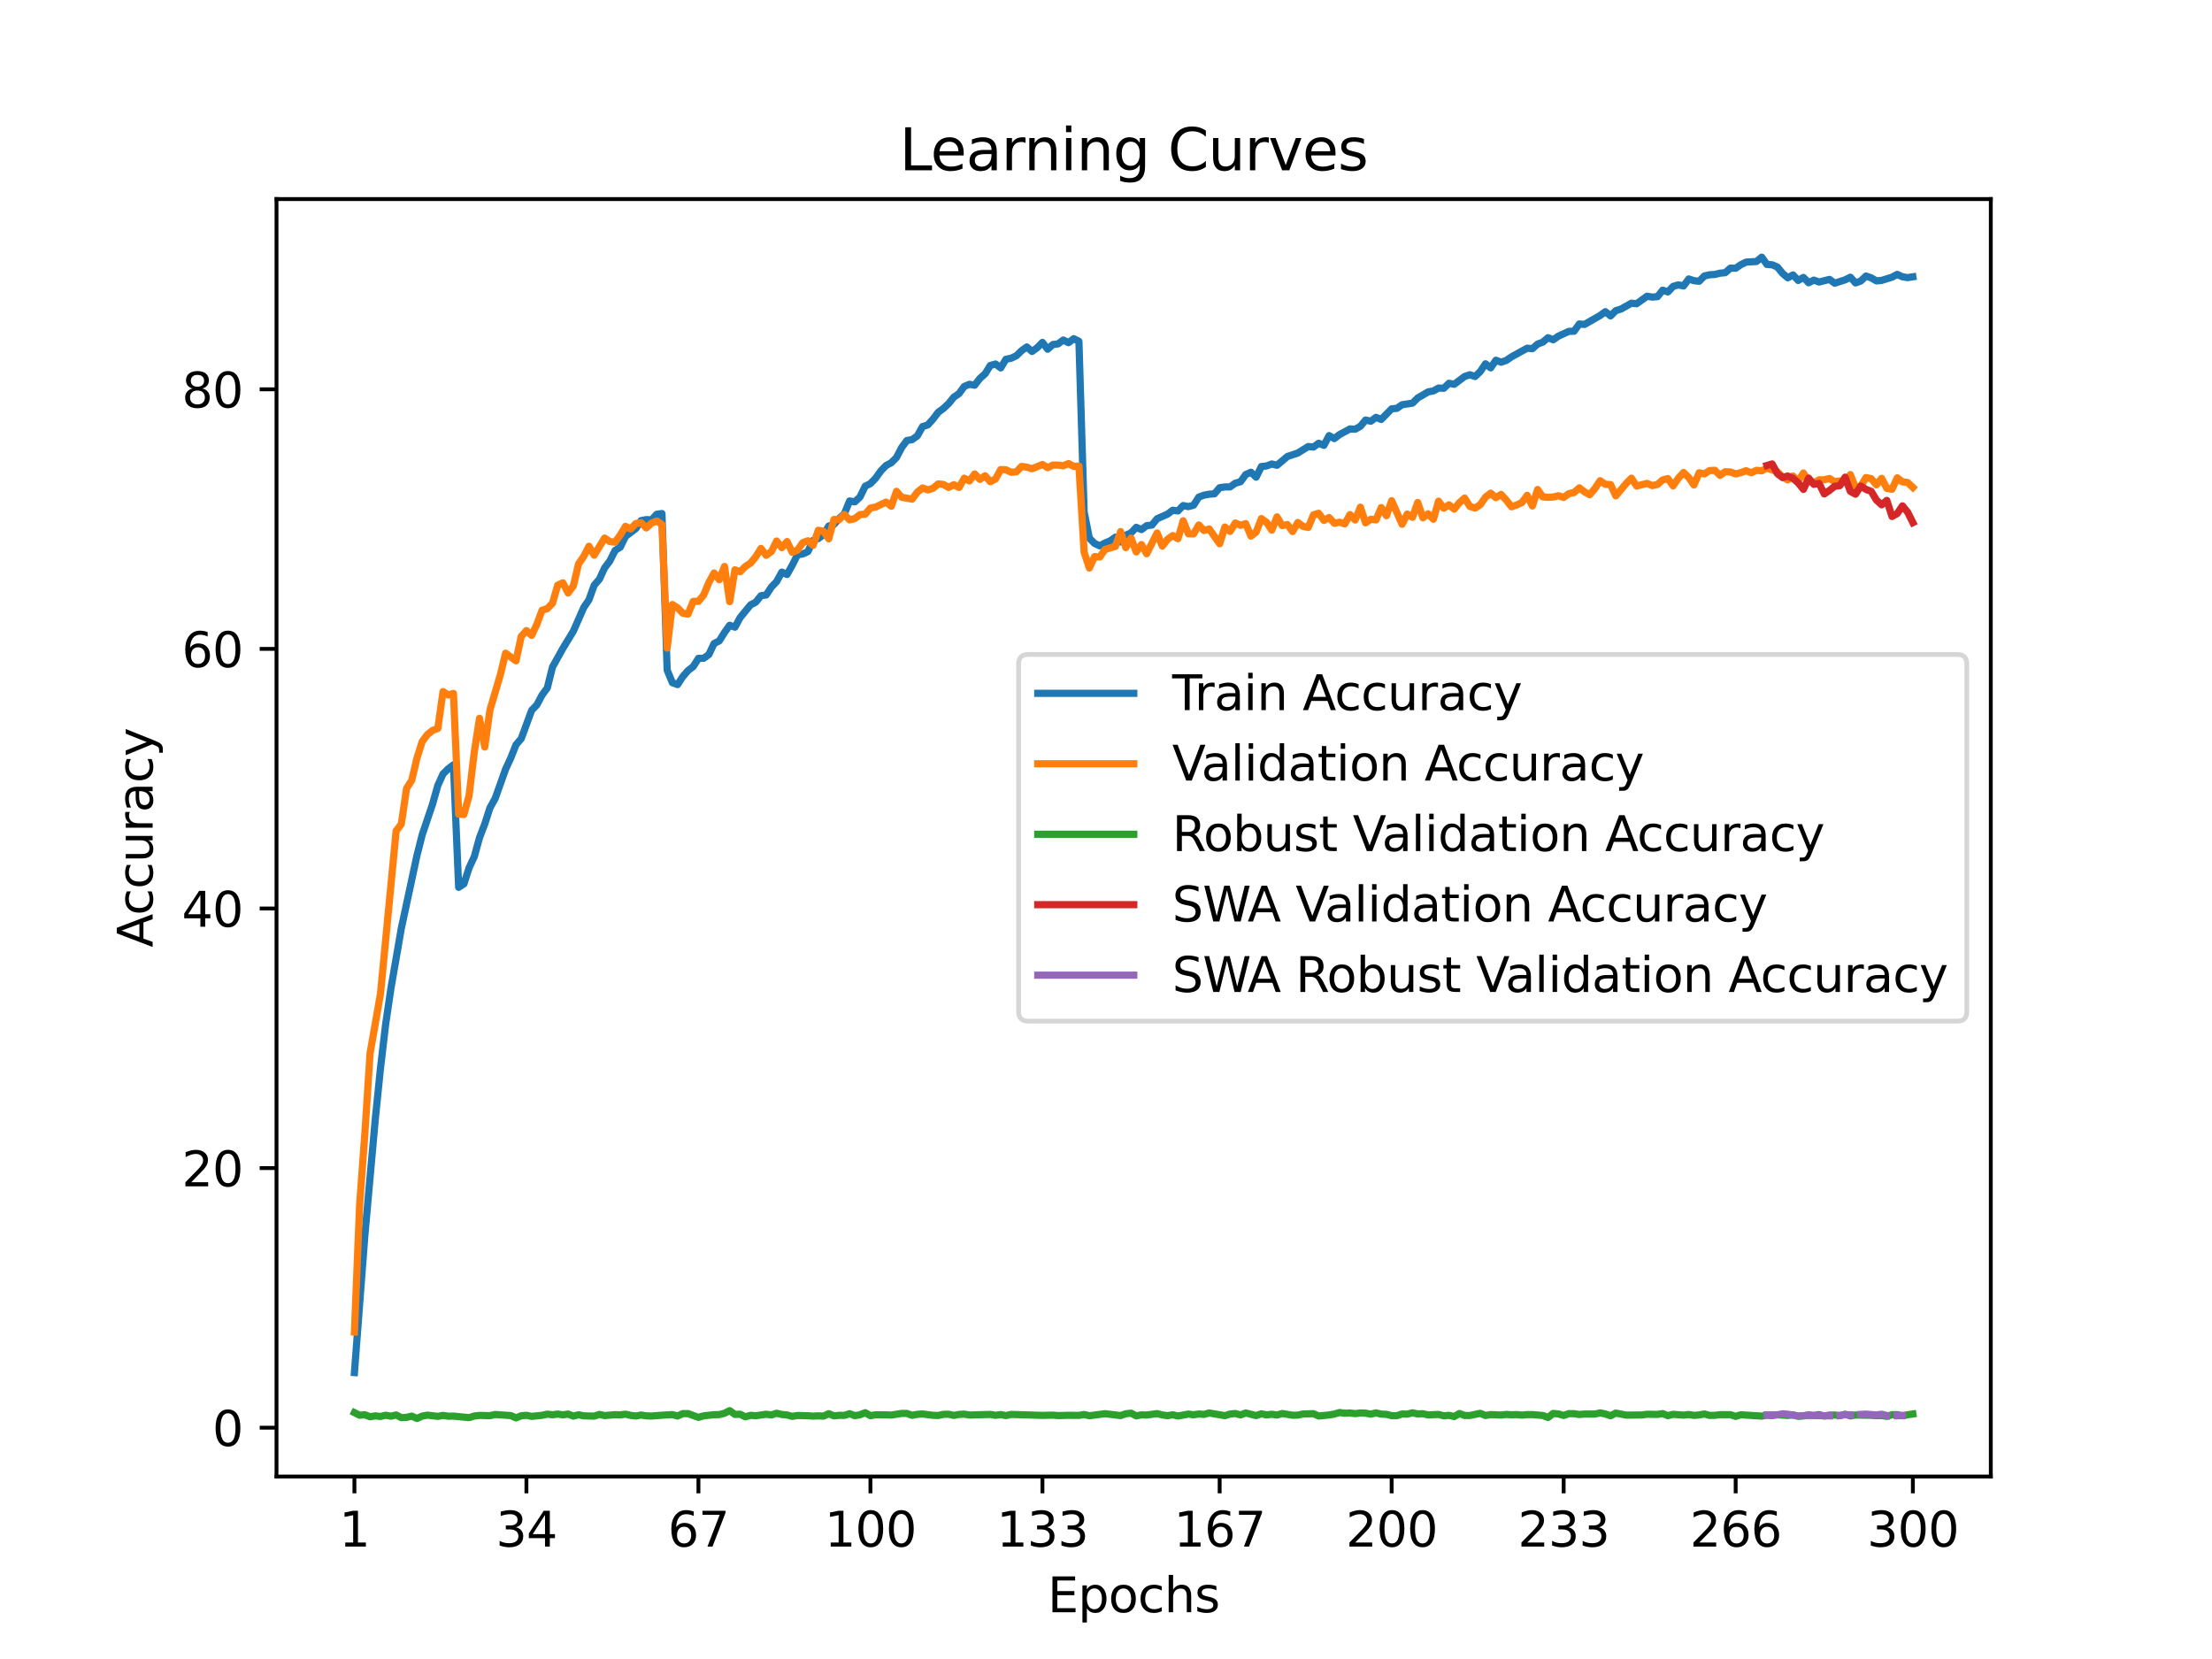 <?xml version="1.0" encoding="utf-8" standalone="no"?>
<!DOCTYPE svg PUBLIC "-//W3C//DTD SVG 1.1//EN"
  "http://www.w3.org/Graphics/SVG/1.1/DTD/svg11.dtd">
<svg xmlns:xlink="http://www.w3.org/1999/xlink" width="460.8pt" height="345.6pt" viewBox="0 0 460.8 345.6" xmlns="http://www.w3.org/2000/svg" version="1.1">
 <defs>
  <style type="text/css">*{stroke-linejoin: round; stroke-linecap: butt}</style>
 </defs>
 <g id="figure_1">
  <g id="patch_1">
   <path d="M 0 345.6 
L 460.8 345.6 
L 460.8 0 
L 0 0 
z
" style="fill: #ffffff"/>
  </g>
  <g id="axes_1">
   <g id="patch_2">
    <path d="M 57.6 307.584 
L 414.72 307.584 
L 414.72 41.472 
L 57.6 41.472 
z
" style="fill: #ffffff"/>
   </g>
   <g id="matplotlib.axis_1">
    <g id="xtick_1">
     <g id="line2d_1">
      <defs>
       <path id="m13253a15c5" d="M 0 0 
L 0 3.5 
" style="stroke: #000000; stroke-width: 0.8"/>
      </defs>
      <g>
       <use xlink:href="#m13253a15c5" x="73.833" y="307.584" style="stroke: #000000; stroke-width: 0.8"/>
      </g>
     </g>
     <g id="text_1">
      <!-- 1 -->
      <g transform="translate(70.651 322.182) scale(0.1 -0.1)">
       <defs>
        <path id="DejaVuSans-31" d="M 794 531 
L 1825 531 
L 1825 4091 
L 703 3866 
L 703 4441 
L 1819 4666 
L 2450 4666 
L 2450 531 
L 3481 531 
L 3481 0 
L 794 0 
L 794 531 
z
" transform="scale(0.016)"/>
       </defs>
       <use xlink:href="#DejaVuSans-31"/>
      </g>
     </g>
    </g>
    <g id="xtick_2">
     <g id="line2d_2">
      <g>
       <use xlink:href="#m13253a15c5" x="109.664" y="307.584" style="stroke: #000000; stroke-width: 0.8"/>
      </g>
     </g>
     <g id="text_2">
      <!-- 34 -->
      <g transform="translate(103.302 322.182) scale(0.1 -0.1)">
       <defs>
        <path id="DejaVuSans-33" d="M 2597 2516 
Q 3050 2419 3304 2112 
Q 3559 1806 3559 1356 
Q 3559 666 3084 287 
Q 2609 -91 1734 -91 
Q 1441 -91 1130 -33 
Q 819 25 488 141 
L 488 750 
Q 750 597 1062 519 
Q 1375 441 1716 441 
Q 2309 441 2620 675 
Q 2931 909 2931 1356 
Q 2931 1769 2642 2001 
Q 2353 2234 1838 2234 
L 1294 2234 
L 1294 2753 
L 1863 2753 
Q 2328 2753 2575 2939 
Q 2822 3125 2822 3475 
Q 2822 3834 2567 4026 
Q 2313 4219 1838 4219 
Q 1578 4219 1281 4162 
Q 984 4106 628 3988 
L 628 4550 
Q 988 4650 1302 4700 
Q 1616 4750 1894 4750 
Q 2613 4750 3031 4423 
Q 3450 4097 3450 3541 
Q 3450 3153 3228 2886 
Q 3006 2619 2597 2516 
z
" transform="scale(0.016)"/>
        <path id="DejaVuSans-34" d="M 2419 4116 
L 825 1625 
L 2419 1625 
L 2419 4116 
z
M 2253 4666 
L 3047 4666 
L 3047 1625 
L 3713 1625 
L 3713 1100 
L 3047 1100 
L 3047 0 
L 2419 0 
L 2419 1100 
L 313 1100 
L 313 1709 
L 2253 4666 
z
" transform="scale(0.016)"/>
       </defs>
       <use xlink:href="#DejaVuSans-33"/>
       <use xlink:href="#DejaVuSans-34" x="63.623"/>
      </g>
     </g>
    </g>
    <g id="xtick_3">
     <g id="line2d_3">
      <g>
       <use xlink:href="#m13253a15c5" x="145.496" y="307.584" style="stroke: #000000; stroke-width: 0.8"/>
      </g>
     </g>
     <g id="text_3">
      <!-- 67 -->
      <g transform="translate(139.133 322.182) scale(0.1 -0.1)">
       <defs>
        <path id="DejaVuSans-36" d="M 2113 2584 
Q 1688 2584 1439 2293 
Q 1191 2003 1191 1497 
Q 1191 994 1439 701 
Q 1688 409 2113 409 
Q 2538 409 2786 701 
Q 3034 994 3034 1497 
Q 3034 2003 2786 2293 
Q 2538 2584 2113 2584 
z
M 3366 4563 
L 3366 3988 
Q 3128 4100 2886 4159 
Q 2644 4219 2406 4219 
Q 1781 4219 1451 3797 
Q 1122 3375 1075 2522 
Q 1259 2794 1537 2939 
Q 1816 3084 2150 3084 
Q 2853 3084 3261 2657 
Q 3669 2231 3669 1497 
Q 3669 778 3244 343 
Q 2819 -91 2113 -91 
Q 1303 -91 875 529 
Q 447 1150 447 2328 
Q 447 3434 972 4092 
Q 1497 4750 2381 4750 
Q 2619 4750 2861 4703 
Q 3103 4656 3366 4563 
z
" transform="scale(0.016)"/>
        <path id="DejaVuSans-37" d="M 525 4666 
L 3525 4666 
L 3525 4397 
L 1831 0 
L 1172 0 
L 2766 4134 
L 525 4134 
L 525 4666 
z
" transform="scale(0.016)"/>
       </defs>
       <use xlink:href="#DejaVuSans-36"/>
       <use xlink:href="#DejaVuSans-37" x="63.623"/>
      </g>
     </g>
    </g>
    <g id="xtick_4">
     <g id="line2d_4">
      <g>
       <use xlink:href="#m13253a15c5" x="181.327" y="307.584" style="stroke: #000000; stroke-width: 0.8"/>
      </g>
     </g>
     <g id="text_4">
      <!-- 100 -->
      <g transform="translate(171.783 322.182) scale(0.1 -0.1)">
       <defs>
        <path id="DejaVuSans-30" d="M 2034 4250 
Q 1547 4250 1301 3770 
Q 1056 3291 1056 2328 
Q 1056 1369 1301 889 
Q 1547 409 2034 409 
Q 2525 409 2770 889 
Q 3016 1369 3016 2328 
Q 3016 3291 2770 3770 
Q 2525 4250 2034 4250 
z
M 2034 4750 
Q 2819 4750 3233 4129 
Q 3647 3509 3647 2328 
Q 3647 1150 3233 529 
Q 2819 -91 2034 -91 
Q 1250 -91 836 529 
Q 422 1150 422 2328 
Q 422 3509 836 4129 
Q 1250 4750 2034 4750 
z
" transform="scale(0.016)"/>
       </defs>
       <use xlink:href="#DejaVuSans-31"/>
       <use xlink:href="#DejaVuSans-30" x="63.623"/>
       <use xlink:href="#DejaVuSans-30" x="127.246"/>
      </g>
     </g>
    </g>
    <g id="xtick_5">
     <g id="line2d_5">
      <g>
       <use xlink:href="#m13253a15c5" x="217.158" y="307.584" style="stroke: #000000; stroke-width: 0.8"/>
      </g>
     </g>
     <g id="text_5">
      <!-- 133 -->
      <g transform="translate(207.615 322.182) scale(0.1 -0.1)">
       <use xlink:href="#DejaVuSans-31"/>
       <use xlink:href="#DejaVuSans-33" x="63.623"/>
       <use xlink:href="#DejaVuSans-33" x="127.246"/>
      </g>
     </g>
    </g>
    <g id="xtick_6">
     <g id="line2d_6">
      <g>
       <use xlink:href="#m13253a15c5" x="254.076" y="307.584" style="stroke: #000000; stroke-width: 0.8"/>
      </g>
     </g>
     <g id="text_6">
      <!-- 167 -->
      <g transform="translate(244.532 322.182) scale(0.1 -0.1)">
       <use xlink:href="#DejaVuSans-31"/>
       <use xlink:href="#DejaVuSans-36" x="63.623"/>
       <use xlink:href="#DejaVuSans-37" x="127.246"/>
      </g>
     </g>
    </g>
    <g id="xtick_7">
     <g id="line2d_7">
      <g>
       <use xlink:href="#m13253a15c5" x="289.907" y="307.584" style="stroke: #000000; stroke-width: 0.8"/>
      </g>
     </g>
     <g id="text_7">
      <!-- 200 -->
      <g transform="translate(280.363 322.182) scale(0.1 -0.1)">
       <defs>
        <path id="DejaVuSans-32" d="M 1228 531 
L 3431 531 
L 3431 0 
L 469 0 
L 469 531 
Q 828 903 1448 1529 
Q 2069 2156 2228 2338 
Q 2531 2678 2651 2914 
Q 2772 3150 2772 3378 
Q 2772 3750 2511 3984 
Q 2250 4219 1831 4219 
Q 1534 4219 1204 4116 
Q 875 4013 500 3803 
L 500 4441 
Q 881 4594 1212 4672 
Q 1544 4750 1819 4750 
Q 2544 4750 2975 4387 
Q 3406 4025 3406 3419 
Q 3406 3131 3298 2873 
Q 3191 2616 2906 2266 
Q 2828 2175 2409 1742 
Q 1991 1309 1228 531 
z
" transform="scale(0.016)"/>
       </defs>
       <use xlink:href="#DejaVuSans-32"/>
       <use xlink:href="#DejaVuSans-30" x="63.623"/>
       <use xlink:href="#DejaVuSans-30" x="127.246"/>
      </g>
     </g>
    </g>
    <g id="xtick_8">
     <g id="line2d_8">
      <g>
       <use xlink:href="#m13253a15c5" x="325.739" y="307.584" style="stroke: #000000; stroke-width: 0.8"/>
      </g>
     </g>
     <g id="text_8">
      <!-- 233 -->
      <g transform="translate(316.195 322.182) scale(0.1 -0.1)">
       <use xlink:href="#DejaVuSans-32"/>
       <use xlink:href="#DejaVuSans-33" x="63.623"/>
       <use xlink:href="#DejaVuSans-33" x="127.246"/>
      </g>
     </g>
    </g>
    <g id="xtick_9">
     <g id="line2d_9">
      <g>
       <use xlink:href="#m13253a15c5" x="361.57" y="307.584" style="stroke: #000000; stroke-width: 0.8"/>
      </g>
     </g>
     <g id="text_9">
      <!-- 266 -->
      <g transform="translate(352.026 322.182) scale(0.1 -0.1)">
       <use xlink:href="#DejaVuSans-32"/>
       <use xlink:href="#DejaVuSans-36" x="63.623"/>
       <use xlink:href="#DejaVuSans-36" x="127.246"/>
      </g>
     </g>
    </g>
    <g id="xtick_10">
     <g id="line2d_10">
      <g>
       <use xlink:href="#m13253a15c5" x="398.487" y="307.584" style="stroke: #000000; stroke-width: 0.8"/>
      </g>
     </g>
     <g id="text_10">
      <!-- 300 -->
      <g transform="translate(388.944 322.182) scale(0.1 -0.1)">
       <use xlink:href="#DejaVuSans-33"/>
       <use xlink:href="#DejaVuSans-30" x="63.623"/>
       <use xlink:href="#DejaVuSans-30" x="127.246"/>
      </g>
     </g>
    </g>
    <g id="text_11">
     <!-- Epochs -->
     <g transform="translate(218.244 335.861) scale(0.1 -0.1)">
      <defs>
       <path id="DejaVuSans-45" d="M 628 4666 
L 3578 4666 
L 3578 4134 
L 1259 4134 
L 1259 2753 
L 3481 2753 
L 3481 2222 
L 1259 2222 
L 1259 531 
L 3634 531 
L 3634 0 
L 628 0 
L 628 4666 
z
" transform="scale(0.016)"/>
       <path id="DejaVuSans-70" d="M 1159 525 
L 1159 -1331 
L 581 -1331 
L 581 3500 
L 1159 3500 
L 1159 2969 
Q 1341 3281 1617 3432 
Q 1894 3584 2278 3584 
Q 2916 3584 3314 3078 
Q 3713 2572 3713 1747 
Q 3713 922 3314 415 
Q 2916 -91 2278 -91 
Q 1894 -91 1617 61 
Q 1341 213 1159 525 
z
M 3116 1747 
Q 3116 2381 2855 2742 
Q 2594 3103 2138 3103 
Q 1681 3103 1420 2742 
Q 1159 2381 1159 1747 
Q 1159 1113 1420 752 
Q 1681 391 2138 391 
Q 2594 391 2855 752 
Q 3116 1113 3116 1747 
z
" transform="scale(0.016)"/>
       <path id="DejaVuSans-6f" d="M 1959 3097 
Q 1497 3097 1228 2736 
Q 959 2375 959 1747 
Q 959 1119 1226 758 
Q 1494 397 1959 397 
Q 2419 397 2687 759 
Q 2956 1122 2956 1747 
Q 2956 2369 2687 2733 
Q 2419 3097 1959 3097 
z
M 1959 3584 
Q 2709 3584 3137 3096 
Q 3566 2609 3566 1747 
Q 3566 888 3137 398 
Q 2709 -91 1959 -91 
Q 1206 -91 779 398 
Q 353 888 353 1747 
Q 353 2609 779 3096 
Q 1206 3584 1959 3584 
z
" transform="scale(0.016)"/>
       <path id="DejaVuSans-63" d="M 3122 3366 
L 3122 2828 
Q 2878 2963 2633 3030 
Q 2388 3097 2138 3097 
Q 1578 3097 1268 2742 
Q 959 2388 959 1747 
Q 959 1106 1268 751 
Q 1578 397 2138 397 
Q 2388 397 2633 464 
Q 2878 531 3122 666 
L 3122 134 
Q 2881 22 2623 -34 
Q 2366 -91 2075 -91 
Q 1284 -91 818 406 
Q 353 903 353 1747 
Q 353 2603 823 3093 
Q 1294 3584 2113 3584 
Q 2378 3584 2631 3529 
Q 2884 3475 3122 3366 
z
" transform="scale(0.016)"/>
       <path id="DejaVuSans-68" d="M 3513 2113 
L 3513 0 
L 2938 0 
L 2938 2094 
Q 2938 2591 2744 2837 
Q 2550 3084 2163 3084 
Q 1697 3084 1428 2787 
Q 1159 2491 1159 1978 
L 1159 0 
L 581 0 
L 581 4863 
L 1159 4863 
L 1159 2956 
Q 1366 3272 1645 3428 
Q 1925 3584 2291 3584 
Q 2894 3584 3203 3211 
Q 3513 2838 3513 2113 
z
" transform="scale(0.016)"/>
       <path id="DejaVuSans-73" d="M 2834 3397 
L 2834 2853 
Q 2591 2978 2328 3040 
Q 2066 3103 1784 3103 
Q 1356 3103 1142 2972 
Q 928 2841 928 2578 
Q 928 2378 1081 2264 
Q 1234 2150 1697 2047 
L 1894 2003 
Q 2506 1872 2764 1633 
Q 3022 1394 3022 966 
Q 3022 478 2636 193 
Q 2250 -91 1575 -91 
Q 1294 -91 989 -36 
Q 684 19 347 128 
L 347 722 
Q 666 556 975 473 
Q 1284 391 1588 391 
Q 1994 391 2212 530 
Q 2431 669 2431 922 
Q 2431 1156 2273 1281 
Q 2116 1406 1581 1522 
L 1381 1569 
Q 847 1681 609 1914 
Q 372 2147 372 2553 
Q 372 3047 722 3315 
Q 1072 3584 1716 3584 
Q 2034 3584 2315 3537 
Q 2597 3491 2834 3397 
z
" transform="scale(0.016)"/>
      </defs>
      <use xlink:href="#DejaVuSans-45"/>
      <use xlink:href="#DejaVuSans-70" x="63.184"/>
      <use xlink:href="#DejaVuSans-6f" x="126.66"/>
      <use xlink:href="#DejaVuSans-63" x="187.842"/>
      <use xlink:href="#DejaVuSans-68" x="242.822"/>
      <use xlink:href="#DejaVuSans-73" x="306.201"/>
     </g>
    </g>
   </g>
   <g id="matplotlib.axis_2">
    <g id="ytick_1">
     <g id="line2d_11">
      <defs>
       <path id="m2aa339d64a" d="M 0 0 
L -3.5 0 
" style="stroke: #000000; stroke-width: 0.8"/>
      </defs>
      <g>
       <use xlink:href="#m2aa339d64a" x="57.6" y="297.409" style="stroke: #000000; stroke-width: 0.8"/>
      </g>
     </g>
     <g id="text_12">
      <!-- 0 -->
      <g transform="translate(44.237 301.208) scale(0.1 -0.1)">
       <use xlink:href="#DejaVuSans-30"/>
      </g>
     </g>
    </g>
    <g id="ytick_2">
     <g id="line2d_12">
      <g>
       <use xlink:href="#m2aa339d64a" x="57.6" y="243.332" style="stroke: #000000; stroke-width: 0.8"/>
      </g>
     </g>
     <g id="text_13">
      <!-- 20 -->
      <g transform="translate(37.875 247.131) scale(0.1 -0.1)">
       <use xlink:href="#DejaVuSans-32"/>
       <use xlink:href="#DejaVuSans-30" x="63.623"/>
      </g>
     </g>
    </g>
    <g id="ytick_3">
     <g id="line2d_13">
      <g>
       <use xlink:href="#m2aa339d64a" x="57.6" y="189.254" style="stroke: #000000; stroke-width: 0.8"/>
      </g>
     </g>
     <g id="text_14">
      <!-- 40 -->
      <g transform="translate(37.875 193.054) scale(0.1 -0.1)">
       <use xlink:href="#DejaVuSans-34"/>
       <use xlink:href="#DejaVuSans-30" x="63.623"/>
      </g>
     </g>
    </g>
    <g id="ytick_4">
     <g id="line2d_14">
      <g>
       <use xlink:href="#m2aa339d64a" x="57.6" y="135.177" style="stroke: #000000; stroke-width: 0.8"/>
      </g>
     </g>
     <g id="text_15">
      <!-- 60 -->
      <g transform="translate(37.875 138.976) scale(0.1 -0.1)">
       <use xlink:href="#DejaVuSans-36"/>
       <use xlink:href="#DejaVuSans-30" x="63.623"/>
      </g>
     </g>
    </g>
    <g id="ytick_5">
     <g id="line2d_15">
      <g>
       <use xlink:href="#m2aa339d64a" x="57.6" y="81.1" style="stroke: #000000; stroke-width: 0.8"/>
      </g>
     </g>
     <g id="text_16">
      <!-- 80 -->
      <g transform="translate(37.875 84.899) scale(0.1 -0.1)">
       <defs>
        <path id="DejaVuSans-38" d="M 2034 2216 
Q 1584 2216 1326 1975 
Q 1069 1734 1069 1313 
Q 1069 891 1326 650 
Q 1584 409 2034 409 
Q 2484 409 2743 651 
Q 3003 894 3003 1313 
Q 3003 1734 2745 1975 
Q 2488 2216 2034 2216 
z
M 1403 2484 
Q 997 2584 770 2862 
Q 544 3141 544 3541 
Q 544 4100 942 4425 
Q 1341 4750 2034 4750 
Q 2731 4750 3128 4425 
Q 3525 4100 3525 3541 
Q 3525 3141 3298 2862 
Q 3072 2584 2669 2484 
Q 3125 2378 3379 2068 
Q 3634 1759 3634 1313 
Q 3634 634 3220 271 
Q 2806 -91 2034 -91 
Q 1263 -91 848 271 
Q 434 634 434 1313 
Q 434 1759 690 2068 
Q 947 2378 1403 2484 
z
M 1172 3481 
Q 1172 3119 1398 2916 
Q 1625 2713 2034 2713 
Q 2441 2713 2670 2916 
Q 2900 3119 2900 3481 
Q 2900 3844 2670 4047 
Q 2441 4250 2034 4250 
Q 1625 4250 1398 4047 
Q 1172 3844 1172 3481 
z
" transform="scale(0.016)"/>
       </defs>
       <use xlink:href="#DejaVuSans-38"/>
       <use xlink:href="#DejaVuSans-30" x="63.623"/>
      </g>
     </g>
    </g>
    <g id="text_17">
     <!-- Accuracy -->
     <g transform="translate(31.795 197.356) rotate(-90) scale(0.1 -0.1)">
      <defs>
       <path id="DejaVuSans-41" d="M 2188 4044 
L 1331 1722 
L 3047 1722 
L 2188 4044 
z
M 1831 4666 
L 2547 4666 
L 4325 0 
L 3669 0 
L 3244 1197 
L 1141 1197 
L 716 0 
L 50 0 
L 1831 4666 
z
" transform="scale(0.016)"/>
       <path id="DejaVuSans-75" d="M 544 1381 
L 544 3500 
L 1119 3500 
L 1119 1403 
Q 1119 906 1312 657 
Q 1506 409 1894 409 
Q 2359 409 2629 706 
Q 2900 1003 2900 1516 
L 2900 3500 
L 3475 3500 
L 3475 0 
L 2900 0 
L 2900 538 
Q 2691 219 2414 64 
Q 2138 -91 1772 -91 
Q 1169 -91 856 284 
Q 544 659 544 1381 
z
M 1991 3584 
L 1991 3584 
z
" transform="scale(0.016)"/>
       <path id="DejaVuSans-72" d="M 2631 2963 
Q 2534 3019 2420 3045 
Q 2306 3072 2169 3072 
Q 1681 3072 1420 2755 
Q 1159 2438 1159 1844 
L 1159 0 
L 581 0 
L 581 3500 
L 1159 3500 
L 1159 2956 
Q 1341 3275 1631 3429 
Q 1922 3584 2338 3584 
Q 2397 3584 2469 3576 
Q 2541 3569 2628 3553 
L 2631 2963 
z
" transform="scale(0.016)"/>
       <path id="DejaVuSans-61" d="M 2194 1759 
Q 1497 1759 1228 1600 
Q 959 1441 959 1056 
Q 959 750 1161 570 
Q 1363 391 1709 391 
Q 2188 391 2477 730 
Q 2766 1069 2766 1631 
L 2766 1759 
L 2194 1759 
z
M 3341 1997 
L 3341 0 
L 2766 0 
L 2766 531 
Q 2569 213 2275 61 
Q 1981 -91 1556 -91 
Q 1019 -91 701 211 
Q 384 513 384 1019 
Q 384 1609 779 1909 
Q 1175 2209 1959 2209 
L 2766 2209 
L 2766 2266 
Q 2766 2663 2505 2880 
Q 2244 3097 1772 3097 
Q 1472 3097 1187 3025 
Q 903 2953 641 2809 
L 641 3341 
Q 956 3463 1253 3523 
Q 1550 3584 1831 3584 
Q 2591 3584 2966 3190 
Q 3341 2797 3341 1997 
z
" transform="scale(0.016)"/>
       <path id="DejaVuSans-79" d="M 2059 -325 
Q 1816 -950 1584 -1140 
Q 1353 -1331 966 -1331 
L 506 -1331 
L 506 -850 
L 844 -850 
Q 1081 -850 1212 -737 
Q 1344 -625 1503 -206 
L 1606 56 
L 191 3500 
L 800 3500 
L 1894 763 
L 2988 3500 
L 3597 3500 
L 2059 -325 
z
" transform="scale(0.016)"/>
      </defs>
      <use xlink:href="#DejaVuSans-41"/>
      <use xlink:href="#DejaVuSans-63" x="66.658"/>
      <use xlink:href="#DejaVuSans-63" x="121.639"/>
      <use xlink:href="#DejaVuSans-75" x="176.619"/>
      <use xlink:href="#DejaVuSans-72" x="239.998"/>
      <use xlink:href="#DejaVuSans-61" x="281.111"/>
      <use xlink:href="#DejaVuSans-63" x="342.391"/>
      <use xlink:href="#DejaVuSans-79" x="397.371"/>
     </g>
    </g>
   </g>
   <g id="line2d_16">
    <path d="M 73.833 285.938 
L 76.004 257.385 
L 78.176 233.158 
L 79.262 222.532 
L 80.348 213.285 
L 81.433 205.924 
L 83.605 193.371 
L 86.862 178.196 
L 87.948 173.917 
L 90.12 167.475 
L 91.206 163.622 
L 92.291 161.229 
L 93.377 160.154 
L 94.463 159.323 
L 95.549 184.847 
L 96.635 184.131 
L 97.72 180.785 
L 98.806 178.446 
L 99.892 174.505 
L 100.978 171.666 
L 102.064 168.299 
L 103.149 166.346 
L 105.321 160.242 
L 106.407 157.89 
L 107.493 155.145 
L 108.578 153.881 
L 110.75 147.973 
L 111.836 146.844 
L 112.922 144.789 
L 114.007 143.323 
L 115.093 138.969 
L 117.265 135.056 
L 119.436 131.493 
L 121.608 126.552 
L 122.694 124.936 
L 123.78 121.915 
L 124.865 120.664 
L 125.951 118.298 
L 127.037 116.872 
L 128.123 114.682 
L 129.209 113.986 
L 130.294 111.755 
L 132.466 110.092 
L 133.552 108.45 
L 134.638 108.247 
L 135.723 108.294 
L 136.809 107.138 
L 137.895 106.983 
L 138.981 139.598 
L 140.067 142.221 
L 141.152 142.613 
L 142.238 140.95 
L 143.324 139.699 
L 144.41 138.861 
L 145.496 137.144 
L 146.581 137.137 
L 147.667 136.353 
L 148.753 134.062 
L 149.839 133.508 
L 150.925 131.757 
L 152.01 130.256 
L 153.096 130.655 
L 154.182 128.661 
L 156.354 126.004 
L 157.439 125.443 
L 158.525 124.098 
L 159.611 123.943 
L 160.697 122.287 
L 161.783 121.158 
L 162.868 119.177 
L 163.954 119.677 
L 165.04 117.744 
L 166.126 115.574 
L 167.212 115.412 
L 168.297 114.912 
L 169.383 112.566 
L 170.469 112.188 
L 171.555 111.383 
L 172.641 109.585 
L 173.726 109.261 
L 174.812 108.003 
L 175.898 107.03 
L 176.984 104.36 
L 178.07 104.549 
L 179.155 103.529 
L 180.241 101.284 
L 181.327 100.744 
L 182.413 99.615 
L 183.499 98.094 
L 184.584 96.972 
L 185.67 96.404 
L 186.756 95.302 
L 187.842 93.22 
L 188.928 91.76 
L 190.013 91.577 
L 191.099 90.8 
L 192.185 88.86 
L 193.271 88.522 
L 194.357 87.319 
L 195.442 85.886 
L 196.528 85.095 
L 197.614 84.074 
L 198.7 82.736 
L 199.786 81.986 
L 200.871 80.505 
L 201.957 80.052 
L 203.043 80.242 
L 204.129 78.836 
L 205.215 77.869 
L 206.3 76.138 
L 207.386 75.828 
L 208.472 76.639 
L 209.558 74.841 
L 210.644 74.624 
L 211.729 74.111 
L 212.815 73.056 
L 213.901 72.279 
L 214.987 73.218 
L 216.073 72.434 
L 217.158 71.332 
L 218.244 72.752 
L 219.33 71.772 
L 220.416 71.637 
L 221.502 70.832 
L 222.587 71.386 
L 223.673 70.555 
L 224.759 71.103 
L 225.845 106.638 
L 226.931 112.113 
L 228.016 113.208 
L 229.102 113.709 
L 230.188 113.12 
L 231.274 112.668 
L 232.36 111.897 
L 233.445 112.897 
L 234.531 111.485 
L 235.617 111.005 
L 236.703 109.856 
L 237.789 110.322 
L 238.875 109.504 
L 239.96 109.382 
L 241.046 108.064 
L 243.218 107.104 
L 244.304 106.293 
L 245.389 106.435 
L 246.475 105.313 
L 247.561 105.536 
L 248.647 105.245 
L 249.733 103.549 
L 250.818 103.15 
L 251.904 102.947 
L 252.99 102.873 
L 254.076 101.595 
L 255.162 101.44 
L 256.247 101.433 
L 257.333 100.662 
L 258.419 100.352 
L 259.505 98.858 
L 260.591 98.378 
L 261.676 99.405 
L 262.762 97.188 
L 263.848 97.066 
L 264.934 96.654 
L 266.02 96.931 
L 268.191 95.099 
L 270.363 94.369 
L 272.534 93.024 
L 273.62 93.132 
L 274.706 92.335 
L 275.792 92.774 
L 276.878 90.746 
L 277.963 91.368 
L 279.049 90.53 
L 281.221 89.354 
L 282.307 89.414 
L 283.392 88.806 
L 284.478 87.501 
L 285.564 87.752 
L 286.65 86.947 
L 287.736 87.373 
L 289.907 85.163 
L 290.993 85.068 
L 292.079 84.318 
L 294.25 83.98 
L 295.336 82.912 
L 297.508 81.641 
L 298.594 81.431 
L 299.679 80.836 
L 300.765 80.89 
L 301.851 79.843 
L 302.937 80.052 
L 305.108 78.43 
L 306.194 78.065 
L 307.28 78.437 
L 308.366 77.403 
L 309.452 75.787 
L 310.537 76.632 
L 311.623 75.043 
L 312.709 75.456 
L 313.795 75.077 
L 314.881 74.334 
L 318.138 72.536 
L 319.224 72.637 
L 320.31 71.677 
L 321.395 71.272 
L 322.481 70.352 
L 323.567 70.778 
L 324.653 70.021 
L 326.824 69.027 
L 327.91 69 
L 328.996 67.486 
L 330.082 67.588 
L 333.339 65.722 
L 334.425 64.931 
L 335.511 65.81 
L 336.597 64.715 
L 337.682 64.383 
L 339.854 63.16 
L 340.94 63.275 
L 343.111 61.707 
L 344.197 61.889 
L 345.283 61.801 
L 346.369 60.449 
L 347.455 60.814 
L 348.54 59.658 
L 349.626 59.347 
L 350.712 59.571 
L 351.798 58.11 
L 352.884 58.476 
L 353.969 58.59 
L 355.055 57.489 
L 356.141 57.238 
L 357.227 57.178 
L 358.313 56.907 
L 359.398 56.806 
L 360.484 55.86 
L 361.57 55.88 
L 362.656 55.136 
L 363.742 54.602 
L 365.913 54.474 
L 366.999 53.568 
L 368.085 55.089 
L 369.171 55.157 
L 370.256 55.623 
L 371.342 56.948 
L 372.428 57.874 
L 373.514 57.272 
L 374.6 58.428 
L 375.685 57.793 
L 376.771 58.901 
L 377.857 58.354 
L 378.943 58.753 
L 381.114 58.205 
L 382.2 58.996 
L 384.372 58.3 
L 385.458 57.745 
L 386.543 58.942 
L 387.629 58.543 
L 388.715 57.502 
L 389.801 57.881 
L 390.887 58.516 
L 391.972 58.415 
L 394.144 57.739 
L 395.23 57.164 
L 396.316 57.658 
L 397.401 57.833 
L 398.487 57.664 
L 398.487 57.664 
" clip-path="url(#p80b11952ce)" style="fill: none; stroke: #1f77b4; stroke-width: 1.5; stroke-linecap: square"/>
   </g>
   <g id="line2d_17">
    <path d="M 73.833 277.481 
L 74.919 250.956 
L 76.004 236.166 
L 77.09 219.429 
L 79.262 207.019 
L 82.519 173.112 
L 83.605 171.652 
L 84.691 164.244 
L 85.777 162.54 
L 86.862 157.917 
L 87.948 154.483 
L 89.034 153.023 
L 90.12 152.157 
L 91.206 151.752 
L 92.291 144.073 
L 93.377 144.776 
L 94.463 144.451 
L 95.549 169.624 
L 96.635 169.678 
L 97.72 165.731 
L 98.806 156.592 
L 99.892 149.643 
L 100.978 155.618 
L 102.064 147.912 
L 104.235 140.558 
L 105.321 136.069 
L 107.493 137.665 
L 108.578 132.581 
L 109.664 131.365 
L 110.75 132.365 
L 111.836 130.067 
L 112.922 127.12 
L 114.007 126.795 
L 115.093 125.66 
L 116.179 121.901 
L 117.265 121.415 
L 118.351 123.524 
L 119.436 122.063 
L 120.522 117.467 
L 121.608 115.899 
L 122.694 113.79 
L 123.78 115.655 
L 125.951 112.086 
L 127.037 112.816 
L 128.123 112.951 
L 129.209 111.464 
L 130.294 109.653 
L 131.38 110.194 
L 132.466 109.058 
L 133.552 108.896 
L 134.638 109.977 
L 135.723 108.977 
L 136.809 108.544 
L 137.895 109.247 
L 138.981 135.015 
L 140.067 125.93 
L 141.152 126.633 
L 142.238 127.742 
L 143.324 127.931 
L 144.41 125.281 
L 145.496 125.281 
L 146.581 123.956 
L 147.667 121.36 
L 148.753 119.36 
L 149.839 120.766 
L 150.925 118.008 
L 152.01 125.335 
L 153.096 118.711 
L 154.182 119.116 
L 155.268 118.008 
L 156.354 117.305 
L 157.439 115.98 
L 158.525 114.249 
L 159.611 115.682 
L 160.697 114.898 
L 161.783 112.708 
L 162.868 114.087 
L 163.954 112.816 
L 165.04 115.06 
L 166.126 114.601 
L 167.212 113.06 
L 168.297 112.654 
L 169.383 113.6 
L 170.469 110.464 
L 171.555 110.68 
L 172.641 112.248 
L 173.726 108.22 
L 174.812 108.247 
L 175.898 107.165 
L 176.984 108.301 
L 178.07 108.03 
L 179.155 107.192 
L 180.241 107.111 
L 181.327 105.84 
L 182.413 105.624 
L 184.584 104.597 
L 185.67 105.462 
L 186.756 102.352 
L 187.842 103.596 
L 190.013 103.975 
L 191.099 102.515 
L 192.185 101.649 
L 193.271 102.055 
L 194.357 101.73 
L 195.442 100.811 
L 196.528 100.919 
L 197.614 101.541 
L 198.7 100.973 
L 199.786 101.541 
L 200.871 99.621 
L 201.957 100.189 
L 203.043 98.729 
L 204.129 99.865 
L 205.215 99.108 
L 206.3 100.352 
L 207.386 99.784 
L 208.472 97.81 
L 209.558 97.864 
L 210.644 98.378 
L 211.729 98.297 
L 212.815 97.161 
L 213.901 97.323 
L 214.987 97.648 
L 217.158 96.755 
L 218.244 97.431 
L 219.33 96.891 
L 220.416 96.891 
L 221.502 97.026 
L 222.587 96.566 
L 223.673 97.161 
L 224.759 97.08 
L 225.845 115.06 
L 226.931 118.332 
L 228.016 115.953 
L 229.102 116.034 
L 230.188 114.466 
L 232.36 113.817 
L 233.445 110.734 
L 234.531 114.087 
L 235.617 112.086 
L 236.703 114.979 
L 237.789 113.438 
L 238.875 115.358 
L 241.046 111.032 
L 242.132 113.763 
L 243.218 112.357 
L 244.304 111.573 
L 245.389 112.221 
L 246.475 108.49 
L 247.561 111.194 
L 248.647 111.221 
L 249.733 109.355 
L 250.818 110.518 
L 251.904 110.194 
L 254.076 113.276 
L 255.162 109.788 
L 256.247 110.707 
L 257.333 108.95 
L 258.419 109.436 
L 259.505 109.085 
L 260.591 111.681 
L 261.676 110.842 
L 262.762 108.03 
L 263.848 108.815 
L 264.934 110.437 
L 266.02 107.679 
L 267.105 109.491 
L 268.191 109.274 
L 269.277 110.734 
L 270.363 108.842 
L 271.449 109.653 
L 272.534 109.869 
L 273.62 107.246 
L 274.706 106.922 
L 275.792 108.409 
L 276.878 107.814 
L 277.963 109.004 
L 279.049 108.788 
L 280.135 109.139 
L 281.221 107.192 
L 282.307 108.328 
L 283.392 105.651 
L 284.478 108.923 
L 285.564 108.166 
L 286.65 108.301 
L 287.736 105.732 
L 288.821 107.436 
L 289.907 104.299 
L 292.079 109.22 
L 293.165 107.084 
L 294.25 107.76 
L 295.336 104.678 
L 296.422 107.868 
L 297.508 107.03 
L 298.594 108.166 
L 299.679 104.407 
L 300.765 105.867 
L 301.851 105.164 
L 302.937 106.057 
L 304.023 104.705 
L 305.108 103.758 
L 306.194 105.489 
L 307.28 105.84 
L 308.366 105.137 
L 309.452 103.569 
L 310.537 102.731 
L 311.623 103.677 
L 312.709 103.001 
L 313.795 104.191 
L 314.881 105.57 
L 315.966 105.191 
L 317.052 104.678 
L 318.138 103.191 
L 319.224 105.408 
L 320.31 101.974 
L 321.395 103.515 
L 322.481 103.596 
L 323.567 103.542 
L 324.653 103.272 
L 325.739 103.623 
L 326.824 102.839 
L 327.91 102.596 
L 328.996 101.622 
L 330.082 102.461 
L 331.168 103.055 
L 332.253 101.758 
L 333.339 100.135 
L 334.425 100.892 
L 335.511 100.946 
L 336.597 103.299 
L 338.768 100.703 
L 339.854 99.621 
L 340.94 101.244 
L 343.111 100.703 
L 344.197 101.163 
L 345.283 100.919 
L 346.369 99.973 
L 347.455 99.703 
L 348.54 101.217 
L 349.626 99.621 
L 350.712 98.432 
L 351.798 99.486 
L 352.884 101.027 
L 353.969 98.486 
L 355.055 98.729 
L 356.141 98.026 
L 357.227 97.972 
L 358.313 99.027 
L 359.398 98.27 
L 360.484 98.324 
L 361.57 98.729 
L 362.656 98.459 
L 363.742 98.053 
L 364.827 98.486 
L 365.913 97.972 
L 366.999 98.08 
L 368.085 97.512 
L 370.256 98.27 
L 371.342 99.351 
L 372.428 99.973 
L 373.514 99.162 
L 374.6 100.243 
L 375.685 98.54 
L 376.771 100.216 
L 377.857 100.649 
L 378.943 99.946 
L 380.029 99.946 
L 381.114 99.676 
L 382.2 100.352 
L 383.286 100.189 
L 384.372 100.514 
L 385.458 98.864 
L 386.543 101.568 
L 387.629 101.271 
L 388.715 99.486 
L 389.801 99.703 
L 390.887 101 
L 391.972 99.648 
L 393.058 101.73 
L 394.144 101.92 
L 395.23 99.54 
L 396.316 100.379 
L 397.401 100.514 
L 398.487 101.541 
L 398.487 101.541 
" clip-path="url(#p80b11952ce)" style="fill: none; stroke: #ff7f0e; stroke-width: 1.5; stroke-linecap: square"/>
   </g>
   <g id="line2d_18">
    <path d="M 73.833 294.276 
L 74.919 294.817 
L 76.004 294.723 
L 77.09 295.134 
L 78.176 294.947 
L 79.262 295.078 
L 80.348 294.817 
L 81.433 295.022 
L 82.519 294.761 
L 83.605 295.32 
L 84.691 295.264 
L 85.777 295.003 
L 86.862 295.488 
L 87.948 295.003 
L 89.034 294.798 
L 91.206 295.059 
L 92.291 294.854 
L 93.377 295.022 
L 94.463 295.003 
L 97.72 295.32 
L 98.806 294.985 
L 99.892 294.854 
L 102.064 294.91 
L 103.149 294.668 
L 106.407 294.891 
L 107.493 295.376 
L 108.578 294.929 
L 109.664 294.835 
L 110.75 295.059 
L 112.922 294.835 
L 114.007 294.593 
L 115.093 294.723 
L 116.179 294.574 
L 117.265 294.742 
L 118.351 294.574 
L 119.436 295.003 
L 120.522 294.723 
L 121.608 294.947 
L 123.78 295.003 
L 124.865 294.649 
L 125.951 294.891 
L 128.123 294.705 
L 129.209 294.742 
L 130.294 294.593 
L 131.38 294.854 
L 132.466 294.985 
L 133.552 294.779 
L 134.638 294.947 
L 135.723 294.985 
L 137.895 294.817 
L 140.067 294.686 
L 141.152 294.985 
L 142.238 294.481 
L 143.324 294.481 
L 145.496 295.264 
L 146.581 294.947 
L 148.753 294.705 
L 149.839 294.686 
L 150.925 294.406 
L 152.01 293.866 
L 153.096 294.649 
L 154.182 294.612 
L 155.268 295.152 
L 156.354 294.835 
L 157.439 294.929 
L 159.611 294.612 
L 160.697 294.761 
L 161.783 294.406 
L 162.868 294.668 
L 163.954 294.761 
L 165.04 295.059 
L 166.126 294.873 
L 168.297 294.929 
L 169.383 295.003 
L 170.469 294.947 
L 171.555 295.003 
L 172.641 294.5 
L 173.726 294.947 
L 174.812 294.835 
L 175.898 294.854 
L 176.984 294.5 
L 178.07 294.91 
L 179.155 294.723 
L 180.241 294.295 
L 181.327 294.91 
L 182.413 294.723 
L 184.584 294.742 
L 185.67 294.779 
L 187.842 294.444 
L 188.928 294.444 
L 190.013 294.835 
L 191.099 294.63 
L 192.185 294.556 
L 194.357 294.835 
L 195.442 294.873 
L 196.528 294.63 
L 197.614 294.612 
L 198.7 294.854 
L 199.786 294.649 
L 200.871 294.593 
L 201.957 294.779 
L 206.3 294.649 
L 207.386 294.835 
L 208.472 294.686 
L 209.558 294.891 
L 210.644 294.649 
L 217.158 294.854 
L 219.33 294.798 
L 220.416 294.891 
L 222.587 294.835 
L 224.759 294.854 
L 225.845 294.668 
L 226.931 294.929 
L 230.188 294.5 
L 233.445 294.891 
L 234.531 294.518 
L 235.617 294.388 
L 236.703 294.947 
L 237.789 294.742 
L 238.875 294.779 
L 241.046 294.481 
L 242.132 294.761 
L 243.218 294.91 
L 244.304 294.723 
L 245.389 294.985 
L 247.561 294.574 
L 248.647 294.723 
L 249.733 294.556 
L 250.818 294.649 
L 251.904 294.351 
L 255.162 294.91 
L 256.247 294.574 
L 257.333 294.462 
L 258.419 294.761 
L 259.505 294.351 
L 261.676 294.891 
L 262.762 294.518 
L 263.848 294.761 
L 264.934 294.612 
L 266.02 294.779 
L 267.105 294.462 
L 269.277 294.817 
L 270.363 294.798 
L 271.449 294.556 
L 273.62 294.5 
L 274.706 294.985 
L 276.878 294.761 
L 277.963 294.574 
L 279.049 294.257 
L 280.135 294.406 
L 281.221 294.351 
L 282.307 294.481 
L 283.392 294.351 
L 284.478 294.388 
L 285.564 294.593 
L 286.65 294.332 
L 287.736 294.593 
L 288.821 294.63 
L 289.907 294.91 
L 290.993 294.91 
L 292.079 294.556 
L 293.165 294.593 
L 294.25 294.313 
L 295.336 294.556 
L 296.422 294.5 
L 297.508 294.761 
L 299.679 294.649 
L 300.765 294.947 
L 301.851 294.835 
L 302.937 295.096 
L 304.023 294.462 
L 305.108 294.873 
L 306.194 294.873 
L 308.366 294.425 
L 309.452 294.873 
L 310.537 294.686 
L 312.709 294.779 
L 313.795 294.649 
L 314.881 294.723 
L 315.966 294.686 
L 317.052 294.798 
L 318.138 294.686 
L 319.224 294.686 
L 321.395 294.873 
L 322.481 295.283 
L 323.567 294.444 
L 324.653 294.556 
L 325.739 294.873 
L 326.824 294.481 
L 327.91 294.5 
L 328.996 294.668 
L 330.082 294.574 
L 332.253 294.574 
L 333.339 294.332 
L 334.425 294.556 
L 335.511 294.929 
L 336.597 294.369 
L 338.768 294.798 
L 342.026 294.761 
L 343.111 294.612 
L 345.283 294.649 
L 346.369 294.481 
L 347.455 294.91 
L 348.54 294.63 
L 350.712 294.798 
L 351.798 294.668 
L 352.884 294.854 
L 353.969 294.761 
L 355.055 294.556 
L 356.141 294.854 
L 357.227 294.835 
L 358.313 294.705 
L 360.484 294.705 
L 361.57 295.059 
L 362.656 294.723 
L 366.999 295.003 
L 368.085 294.817 
L 369.171 294.891 
L 370.256 294.723 
L 372.428 294.873 
L 373.514 294.742 
L 374.6 295.04 
L 376.771 294.854 
L 377.857 294.873 
L 378.943 294.686 
L 380.029 294.985 
L 381.114 294.779 
L 382.2 294.779 
L 383.286 294.891 
L 384.372 294.612 
L 385.458 294.966 
L 386.543 294.779 
L 389.801 294.835 
L 390.887 294.91 
L 391.972 294.873 
L 393.058 295.059 
L 394.144 294.705 
L 395.23 294.705 
L 396.316 294.891 
L 398.487 294.556 
L 398.487 294.556 
" clip-path="url(#p80b11952ce)" style="fill: none; stroke: #2ca02c; stroke-width: 1.5; stroke-linecap: square"/>
   </g>
   <g id="line2d_19">
    <path d="M 368.085 96.972 
L 369.171 96.647 
L 370.256 98.675 
L 371.342 99.486 
L 372.428 99.162 
L 373.514 99.648 
L 374.6 100.595 
L 375.685 101.947 
L 376.771 99.594 
L 377.857 100.892 
L 378.943 100.703 
L 380.029 102.893 
L 381.114 102.163 
L 382.2 101.298 
L 383.286 101.163 
L 384.372 99.405 
L 385.458 102.352 
L 386.543 102.947 
L 387.629 101.244 
L 388.715 101.947 
L 389.801 102.352 
L 390.887 104.164 
L 391.972 105.164 
L 393.058 104.245 
L 394.144 107.598 
L 395.23 106.976 
L 396.316 105.381 
L 397.401 106.706 
L 398.487 108.869 
L 398.487 108.869 
" clip-path="url(#p80b11952ce)" style="fill: none; stroke: #d62728; stroke-width: 1.5; stroke-linecap: square"/>
   </g>
   <g id="line2d_20">
    <path d="M 368.085 294.761 
L 370.256 294.742 
L 371.342 294.518 
L 372.428 294.612 
L 374.6 294.985 
L 375.685 294.929 
L 376.771 294.723 
L 377.857 294.891 
L 381.114 294.947 
M 383.286 294.873 
L 384.372 294.705 
L 385.458 294.723 
M 387.629 294.649 
L 388.715 294.593 
L 390.887 294.761 
L 391.972 294.612 
L 393.058 294.873 
M 395.23 294.929 
L 396.316 294.91 
M 398.487 294.723 
" clip-path="url(#p80b11952ce)" style="fill: none; stroke: #9467bd; stroke-width: 1.5; stroke-linecap: square"/>
   </g>
   <g id="patch_3">
    <path d="M 57.6 307.584 
L 57.6 41.472 
" style="fill: none; stroke: #000000; stroke-width: 0.8; stroke-linejoin: miter; stroke-linecap: square"/>
   </g>
   <g id="patch_4">
    <path d="M 414.72 307.584 
L 414.72 41.472 
" style="fill: none; stroke: #000000; stroke-width: 0.8; stroke-linejoin: miter; stroke-linecap: square"/>
   </g>
   <g id="patch_5">
    <path d="M 57.6 307.584 
L 414.72 307.584 
" style="fill: none; stroke: #000000; stroke-width: 0.8; stroke-linejoin: miter; stroke-linecap: square"/>
   </g>
   <g id="patch_6">
    <path d="M 57.6 41.472 
L 414.72 41.472 
" style="fill: none; stroke: #000000; stroke-width: 0.8; stroke-linejoin: miter; stroke-linecap: square"/>
   </g>
   <g id="text_18">
    <!-- Learning Curves -->
    <g transform="translate(187.376 35.472) scale(0.12 -0.12)">
     <defs>
      <path id="DejaVuSans-4c" d="M 628 4666 
L 1259 4666 
L 1259 531 
L 3531 531 
L 3531 0 
L 628 0 
L 628 4666 
z
" transform="scale(0.016)"/>
      <path id="DejaVuSans-65" d="M 3597 1894 
L 3597 1613 
L 953 1613 
Q 991 1019 1311 708 
Q 1631 397 2203 397 
Q 2534 397 2845 478 
Q 3156 559 3463 722 
L 3463 178 
Q 3153 47 2828 -22 
Q 2503 -91 2169 -91 
Q 1331 -91 842 396 
Q 353 884 353 1716 
Q 353 2575 817 3079 
Q 1281 3584 2069 3584 
Q 2775 3584 3186 3129 
Q 3597 2675 3597 1894 
z
M 3022 2063 
Q 3016 2534 2758 2815 
Q 2500 3097 2075 3097 
Q 1594 3097 1305 2825 
Q 1016 2553 972 2059 
L 3022 2063 
z
" transform="scale(0.016)"/>
      <path id="DejaVuSans-6e" d="M 3513 2113 
L 3513 0 
L 2938 0 
L 2938 2094 
Q 2938 2591 2744 2837 
Q 2550 3084 2163 3084 
Q 1697 3084 1428 2787 
Q 1159 2491 1159 1978 
L 1159 0 
L 581 0 
L 581 3500 
L 1159 3500 
L 1159 2956 
Q 1366 3272 1645 3428 
Q 1925 3584 2291 3584 
Q 2894 3584 3203 3211 
Q 3513 2838 3513 2113 
z
" transform="scale(0.016)"/>
      <path id="DejaVuSans-69" d="M 603 3500 
L 1178 3500 
L 1178 0 
L 603 0 
L 603 3500 
z
M 603 4863 
L 1178 4863 
L 1178 4134 
L 603 4134 
L 603 4863 
z
" transform="scale(0.016)"/>
      <path id="DejaVuSans-67" d="M 2906 1791 
Q 2906 2416 2648 2759 
Q 2391 3103 1925 3103 
Q 1463 3103 1205 2759 
Q 947 2416 947 1791 
Q 947 1169 1205 825 
Q 1463 481 1925 481 
Q 2391 481 2648 825 
Q 2906 1169 2906 1791 
z
M 3481 434 
Q 3481 -459 3084 -895 
Q 2688 -1331 1869 -1331 
Q 1566 -1331 1297 -1286 
Q 1028 -1241 775 -1147 
L 775 -588 
Q 1028 -725 1275 -790 
Q 1522 -856 1778 -856 
Q 2344 -856 2625 -561 
Q 2906 -266 2906 331 
L 2906 616 
Q 2728 306 2450 153 
Q 2172 0 1784 0 
Q 1141 0 747 490 
Q 353 981 353 1791 
Q 353 2603 747 3093 
Q 1141 3584 1784 3584 
Q 2172 3584 2450 3431 
Q 2728 3278 2906 2969 
L 2906 3500 
L 3481 3500 
L 3481 434 
z
" transform="scale(0.016)"/>
      <path id="DejaVuSans-20" transform="scale(0.016)"/>
      <path id="DejaVuSans-43" d="M 4122 4306 
L 4122 3641 
Q 3803 3938 3442 4084 
Q 3081 4231 2675 4231 
Q 1875 4231 1450 3742 
Q 1025 3253 1025 2328 
Q 1025 1406 1450 917 
Q 1875 428 2675 428 
Q 3081 428 3442 575 
Q 3803 722 4122 1019 
L 4122 359 
Q 3791 134 3420 21 
Q 3050 -91 2638 -91 
Q 1578 -91 968 557 
Q 359 1206 359 2328 
Q 359 3453 968 4101 
Q 1578 4750 2638 4750 
Q 3056 4750 3426 4639 
Q 3797 4528 4122 4306 
z
" transform="scale(0.016)"/>
      <path id="DejaVuSans-76" d="M 191 3500 
L 800 3500 
L 1894 563 
L 2988 3500 
L 3597 3500 
L 2284 0 
L 1503 0 
L 191 3500 
z
" transform="scale(0.016)"/>
     </defs>
     <use xlink:href="#DejaVuSans-4c"/>
     <use xlink:href="#DejaVuSans-65" x="53.963"/>
     <use xlink:href="#DejaVuSans-61" x="115.486"/>
     <use xlink:href="#DejaVuSans-72" x="176.766"/>
     <use xlink:href="#DejaVuSans-6e" x="216.129"/>
     <use xlink:href="#DejaVuSans-69" x="279.508"/>
     <use xlink:href="#DejaVuSans-6e" x="307.291"/>
     <use xlink:href="#DejaVuSans-67" x="370.67"/>
     <use xlink:href="#DejaVuSans-20" x="434.146"/>
     <use xlink:href="#DejaVuSans-43" x="465.934"/>
     <use xlink:href="#DejaVuSans-75" x="535.758"/>
     <use xlink:href="#DejaVuSans-72" x="599.137"/>
     <use xlink:href="#DejaVuSans-76" x="640.25"/>
     <use xlink:href="#DejaVuSans-65" x="699.43"/>
     <use xlink:href="#DejaVuSans-73" x="760.953"/>
    </g>
   </g>
   <g id="legend_1">
    <g id="patch_7">
     <path d="M 214.189 212.723 
L 407.72 212.723 
Q 409.72 212.723 409.72 210.723 
L 409.72 138.333 
Q 409.72 136.333 407.72 136.333 
L 214.189 136.333 
Q 212.189 136.333 212.189 138.333 
L 212.189 210.723 
Q 212.189 212.723 214.189 212.723 
z
" style="fill: #ffffff; opacity: 0.8; stroke: #cccccc; stroke-linejoin: miter"/>
    </g>
    <g id="line2d_21">
     <path d="M 216.189 144.431 
L 226.189 144.431 
L 236.189 144.431 
" style="fill: none; stroke: #1f77b4; stroke-width: 1.5; stroke-linecap: square"/>
    </g>
    <g id="text_19">
     <!-- Train Accuracy -->
     <g transform="translate(244.189 147.931) scale(0.1 -0.1)">
      <defs>
       <path id="DejaVuSans-54" d="M -19 4666 
L 3928 4666 
L 3928 4134 
L 2272 4134 
L 2272 0 
L 1638 0 
L 1638 4134 
L -19 4134 
L -19 4666 
z
" transform="scale(0.016)"/>
      </defs>
      <use xlink:href="#DejaVuSans-54"/>
      <use xlink:href="#DejaVuSans-72" x="46.334"/>
      <use xlink:href="#DejaVuSans-61" x="87.447"/>
      <use xlink:href="#DejaVuSans-69" x="148.727"/>
      <use xlink:href="#DejaVuSans-6e" x="176.51"/>
      <use xlink:href="#DejaVuSans-20" x="239.889"/>
      <use xlink:href="#DejaVuSans-41" x="271.676"/>
      <use xlink:href="#DejaVuSans-63" x="338.334"/>
      <use xlink:href="#DejaVuSans-63" x="393.314"/>
      <use xlink:href="#DejaVuSans-75" x="448.295"/>
      <use xlink:href="#DejaVuSans-72" x="511.674"/>
      <use xlink:href="#DejaVuSans-61" x="552.787"/>
      <use xlink:href="#DejaVuSans-63" x="614.066"/>
      <use xlink:href="#DejaVuSans-79" x="669.047"/>
     </g>
    </g>
    <g id="line2d_22">
     <path d="M 216.189 159.109 
L 226.189 159.109 
L 236.189 159.109 
" style="fill: none; stroke: #ff7f0e; stroke-width: 1.5; stroke-linecap: square"/>
    </g>
    <g id="text_20">
     <!-- Validation Accuracy -->
     <g transform="translate(244.189 162.609) scale(0.1 -0.1)">
      <defs>
       <path id="DejaVuSans-56" d="M 1831 0 
L 50 4666 
L 709 4666 
L 2188 738 
L 3669 4666 
L 4325 4666 
L 2547 0 
L 1831 0 
z
" transform="scale(0.016)"/>
       <path id="DejaVuSans-6c" d="M 603 4863 
L 1178 4863 
L 1178 0 
L 603 0 
L 603 4863 
z
" transform="scale(0.016)"/>
       <path id="DejaVuSans-64" d="M 2906 2969 
L 2906 4863 
L 3481 4863 
L 3481 0 
L 2906 0 
L 2906 525 
Q 2725 213 2448 61 
Q 2172 -91 1784 -91 
Q 1150 -91 751 415 
Q 353 922 353 1747 
Q 353 2572 751 3078 
Q 1150 3584 1784 3584 
Q 2172 3584 2448 3432 
Q 2725 3281 2906 2969 
z
M 947 1747 
Q 947 1113 1208 752 
Q 1469 391 1925 391 
Q 2381 391 2643 752 
Q 2906 1113 2906 1747 
Q 2906 2381 2643 2742 
Q 2381 3103 1925 3103 
Q 1469 3103 1208 2742 
Q 947 2381 947 1747 
z
" transform="scale(0.016)"/>
       <path id="DejaVuSans-74" d="M 1172 4494 
L 1172 3500 
L 2356 3500 
L 2356 3053 
L 1172 3053 
L 1172 1153 
Q 1172 725 1289 603 
Q 1406 481 1766 481 
L 2356 481 
L 2356 0 
L 1766 0 
Q 1100 0 847 248 
Q 594 497 594 1153 
L 594 3053 
L 172 3053 
L 172 3500 
L 594 3500 
L 594 4494 
L 1172 4494 
z
" transform="scale(0.016)"/>
      </defs>
      <use xlink:href="#DejaVuSans-56"/>
      <use xlink:href="#DejaVuSans-61" x="60.658"/>
      <use xlink:href="#DejaVuSans-6c" x="121.938"/>
      <use xlink:href="#DejaVuSans-69" x="149.721"/>
      <use xlink:href="#DejaVuSans-64" x="177.504"/>
      <use xlink:href="#DejaVuSans-61" x="240.98"/>
      <use xlink:href="#DejaVuSans-74" x="302.26"/>
      <use xlink:href="#DejaVuSans-69" x="341.469"/>
      <use xlink:href="#DejaVuSans-6f" x="369.252"/>
      <use xlink:href="#DejaVuSans-6e" x="430.434"/>
      <use xlink:href="#DejaVuSans-20" x="493.812"/>
      <use xlink:href="#DejaVuSans-41" x="525.6"/>
      <use xlink:href="#DejaVuSans-63" x="592.258"/>
      <use xlink:href="#DejaVuSans-63" x="647.238"/>
      <use xlink:href="#DejaVuSans-75" x="702.219"/>
      <use xlink:href="#DejaVuSans-72" x="765.598"/>
      <use xlink:href="#DejaVuSans-61" x="806.711"/>
      <use xlink:href="#DejaVuSans-63" x="867.99"/>
      <use xlink:href="#DejaVuSans-79" x="922.971"/>
     </g>
    </g>
    <g id="line2d_23">
     <path d="M 216.189 173.787 
L 226.189 173.787 
L 236.189 173.787 
" style="fill: none; stroke: #2ca02c; stroke-width: 1.5; stroke-linecap: square"/>
    </g>
    <g id="text_21">
     <!-- Robust Validation Accuracy -->
     <g transform="translate(244.189 177.287) scale(0.1 -0.1)">
      <defs>
       <path id="DejaVuSans-52" d="M 2841 2188 
Q 3044 2119 3236 1894 
Q 3428 1669 3622 1275 
L 4263 0 
L 3584 0 
L 2988 1197 
Q 2756 1666 2539 1819 
Q 2322 1972 1947 1972 
L 1259 1972 
L 1259 0 
L 628 0 
L 628 4666 
L 2053 4666 
Q 2853 4666 3247 4331 
Q 3641 3997 3641 3322 
Q 3641 2881 3436 2590 
Q 3231 2300 2841 2188 
z
M 1259 4147 
L 1259 2491 
L 2053 2491 
Q 2509 2491 2742 2702 
Q 2975 2913 2975 3322 
Q 2975 3731 2742 3939 
Q 2509 4147 2053 4147 
L 1259 4147 
z
" transform="scale(0.016)"/>
       <path id="DejaVuSans-62" d="M 3116 1747 
Q 3116 2381 2855 2742 
Q 2594 3103 2138 3103 
Q 1681 3103 1420 2742 
Q 1159 2381 1159 1747 
Q 1159 1113 1420 752 
Q 1681 391 2138 391 
Q 2594 391 2855 752 
Q 3116 1113 3116 1747 
z
M 1159 2969 
Q 1341 3281 1617 3432 
Q 1894 3584 2278 3584 
Q 2916 3584 3314 3078 
Q 3713 2572 3713 1747 
Q 3713 922 3314 415 
Q 2916 -91 2278 -91 
Q 1894 -91 1617 61 
Q 1341 213 1159 525 
L 1159 0 
L 581 0 
L 581 4863 
L 1159 4863 
L 1159 2969 
z
" transform="scale(0.016)"/>
      </defs>
      <use xlink:href="#DejaVuSans-52"/>
      <use xlink:href="#DejaVuSans-6f" x="64.982"/>
      <use xlink:href="#DejaVuSans-62" x="126.164"/>
      <use xlink:href="#DejaVuSans-75" x="189.641"/>
      <use xlink:href="#DejaVuSans-73" x="253.02"/>
      <use xlink:href="#DejaVuSans-74" x="305.119"/>
      <use xlink:href="#DejaVuSans-20" x="344.328"/>
      <use xlink:href="#DejaVuSans-56" x="376.115"/>
      <use xlink:href="#DejaVuSans-61" x="436.773"/>
      <use xlink:href="#DejaVuSans-6c" x="498.053"/>
      <use xlink:href="#DejaVuSans-69" x="525.836"/>
      <use xlink:href="#DejaVuSans-64" x="553.619"/>
      <use xlink:href="#DejaVuSans-61" x="617.096"/>
      <use xlink:href="#DejaVuSans-74" x="678.375"/>
      <use xlink:href="#DejaVuSans-69" x="717.584"/>
      <use xlink:href="#DejaVuSans-6f" x="745.367"/>
      <use xlink:href="#DejaVuSans-6e" x="806.549"/>
      <use xlink:href="#DejaVuSans-20" x="869.928"/>
      <use xlink:href="#DejaVuSans-41" x="901.715"/>
      <use xlink:href="#DejaVuSans-63" x="968.373"/>
      <use xlink:href="#DejaVuSans-63" x="1023.354"/>
      <use xlink:href="#DejaVuSans-75" x="1078.334"/>
      <use xlink:href="#DejaVuSans-72" x="1141.713"/>
      <use xlink:href="#DejaVuSans-61" x="1182.826"/>
      <use xlink:href="#DejaVuSans-63" x="1244.105"/>
      <use xlink:href="#DejaVuSans-79" x="1299.086"/>
     </g>
    </g>
    <g id="line2d_24">
     <path d="M 216.189 188.465 
L 226.189 188.465 
L 236.189 188.465 
" style="fill: none; stroke: #d62728; stroke-width: 1.5; stroke-linecap: square"/>
    </g>
    <g id="text_22">
     <!-- SWA Validation Accuracy -->
     <g transform="translate(244.189 191.965) scale(0.1 -0.1)">
      <defs>
       <path id="DejaVuSans-53" d="M 3425 4513 
L 3425 3897 
Q 3066 4069 2747 4153 
Q 2428 4238 2131 4238 
Q 1616 4238 1336 4038 
Q 1056 3838 1056 3469 
Q 1056 3159 1242 3001 
Q 1428 2844 1947 2747 
L 2328 2669 
Q 3034 2534 3370 2195 
Q 3706 1856 3706 1288 
Q 3706 609 3251 259 
Q 2797 -91 1919 -91 
Q 1588 -91 1214 -16 
Q 841 59 441 206 
L 441 856 
Q 825 641 1194 531 
Q 1563 422 1919 422 
Q 2459 422 2753 634 
Q 3047 847 3047 1241 
Q 3047 1584 2836 1778 
Q 2625 1972 2144 2069 
L 1759 2144 
Q 1053 2284 737 2584 
Q 422 2884 422 3419 
Q 422 4038 858 4394 
Q 1294 4750 2059 4750 
Q 2388 4750 2728 4690 
Q 3069 4631 3425 4513 
z
" transform="scale(0.016)"/>
       <path id="DejaVuSans-57" d="M 213 4666 
L 850 4666 
L 1831 722 
L 2809 4666 
L 3519 4666 
L 4500 722 
L 5478 4666 
L 6119 4666 
L 4947 0 
L 4153 0 
L 3169 4050 
L 2175 0 
L 1381 0 
L 213 4666 
z
" transform="scale(0.016)"/>
      </defs>
      <use xlink:href="#DejaVuSans-53"/>
      <use xlink:href="#DejaVuSans-57" x="63.477"/>
      <use xlink:href="#DejaVuSans-41" x="156.854"/>
      <use xlink:href="#DejaVuSans-20" x="225.262"/>
      <use xlink:href="#DejaVuSans-56" x="257.049"/>
      <use xlink:href="#DejaVuSans-61" x="317.707"/>
      <use xlink:href="#DejaVuSans-6c" x="378.986"/>
      <use xlink:href="#DejaVuSans-69" x="406.77"/>
      <use xlink:href="#DejaVuSans-64" x="434.553"/>
      <use xlink:href="#DejaVuSans-61" x="498.029"/>
      <use xlink:href="#DejaVuSans-74" x="559.309"/>
      <use xlink:href="#DejaVuSans-69" x="598.518"/>
      <use xlink:href="#DejaVuSans-6f" x="626.301"/>
      <use xlink:href="#DejaVuSans-6e" x="687.482"/>
      <use xlink:href="#DejaVuSans-20" x="750.861"/>
      <use xlink:href="#DejaVuSans-41" x="782.648"/>
      <use xlink:href="#DejaVuSans-63" x="849.307"/>
      <use xlink:href="#DejaVuSans-63" x="904.287"/>
      <use xlink:href="#DejaVuSans-75" x="959.268"/>
      <use xlink:href="#DejaVuSans-72" x="1022.646"/>
      <use xlink:href="#DejaVuSans-61" x="1063.76"/>
      <use xlink:href="#DejaVuSans-63" x="1125.039"/>
      <use xlink:href="#DejaVuSans-79" x="1180.02"/>
     </g>
    </g>
    <g id="line2d_25">
     <path d="M 216.189 203.144 
L 226.189 203.144 
L 236.189 203.144 
" style="fill: none; stroke: #9467bd; stroke-width: 1.5; stroke-linecap: square"/>
    </g>
    <g id="text_23">
     <!-- SWA Robust Validation Accuracy -->
     <g transform="translate(244.189 206.644) scale(0.1 -0.1)">
      <use xlink:href="#DejaVuSans-53"/>
      <use xlink:href="#DejaVuSans-57" x="63.477"/>
      <use xlink:href="#DejaVuSans-41" x="156.854"/>
      <use xlink:href="#DejaVuSans-20" x="225.262"/>
      <use xlink:href="#DejaVuSans-52" x="257.049"/>
      <use xlink:href="#DejaVuSans-6f" x="322.031"/>
      <use xlink:href="#DejaVuSans-62" x="383.213"/>
      <use xlink:href="#DejaVuSans-75" x="446.689"/>
      <use xlink:href="#DejaVuSans-73" x="510.068"/>
      <use xlink:href="#DejaVuSans-74" x="562.168"/>
      <use xlink:href="#DejaVuSans-20" x="601.377"/>
      <use xlink:href="#DejaVuSans-56" x="633.164"/>
      <use xlink:href="#DejaVuSans-61" x="693.822"/>
      <use xlink:href="#DejaVuSans-6c" x="755.102"/>
      <use xlink:href="#DejaVuSans-69" x="782.885"/>
      <use xlink:href="#DejaVuSans-64" x="810.668"/>
      <use xlink:href="#DejaVuSans-61" x="874.145"/>
      <use xlink:href="#DejaVuSans-74" x="935.424"/>
      <use xlink:href="#DejaVuSans-69" x="974.633"/>
      <use xlink:href="#DejaVuSans-6f" x="1002.416"/>
      <use xlink:href="#DejaVuSans-6e" x="1063.598"/>
      <use xlink:href="#DejaVuSans-20" x="1126.977"/>
      <use xlink:href="#DejaVuSans-41" x="1158.764"/>
      <use xlink:href="#DejaVuSans-63" x="1225.422"/>
      <use xlink:href="#DejaVuSans-63" x="1280.402"/>
      <use xlink:href="#DejaVuSans-75" x="1335.383"/>
      <use xlink:href="#DejaVuSans-72" x="1398.762"/>
      <use xlink:href="#DejaVuSans-61" x="1439.875"/>
      <use xlink:href="#DejaVuSans-63" x="1501.154"/>
      <use xlink:href="#DejaVuSans-79" x="1556.135"/>
     </g>
    </g>
   </g>
  </g>
 </g>
 <defs>
  <clipPath id="p80b11952ce">
   <rect x="57.6" y="41.472" width="357.12" height="266.112"/>
  </clipPath>
 </defs>
</svg>
